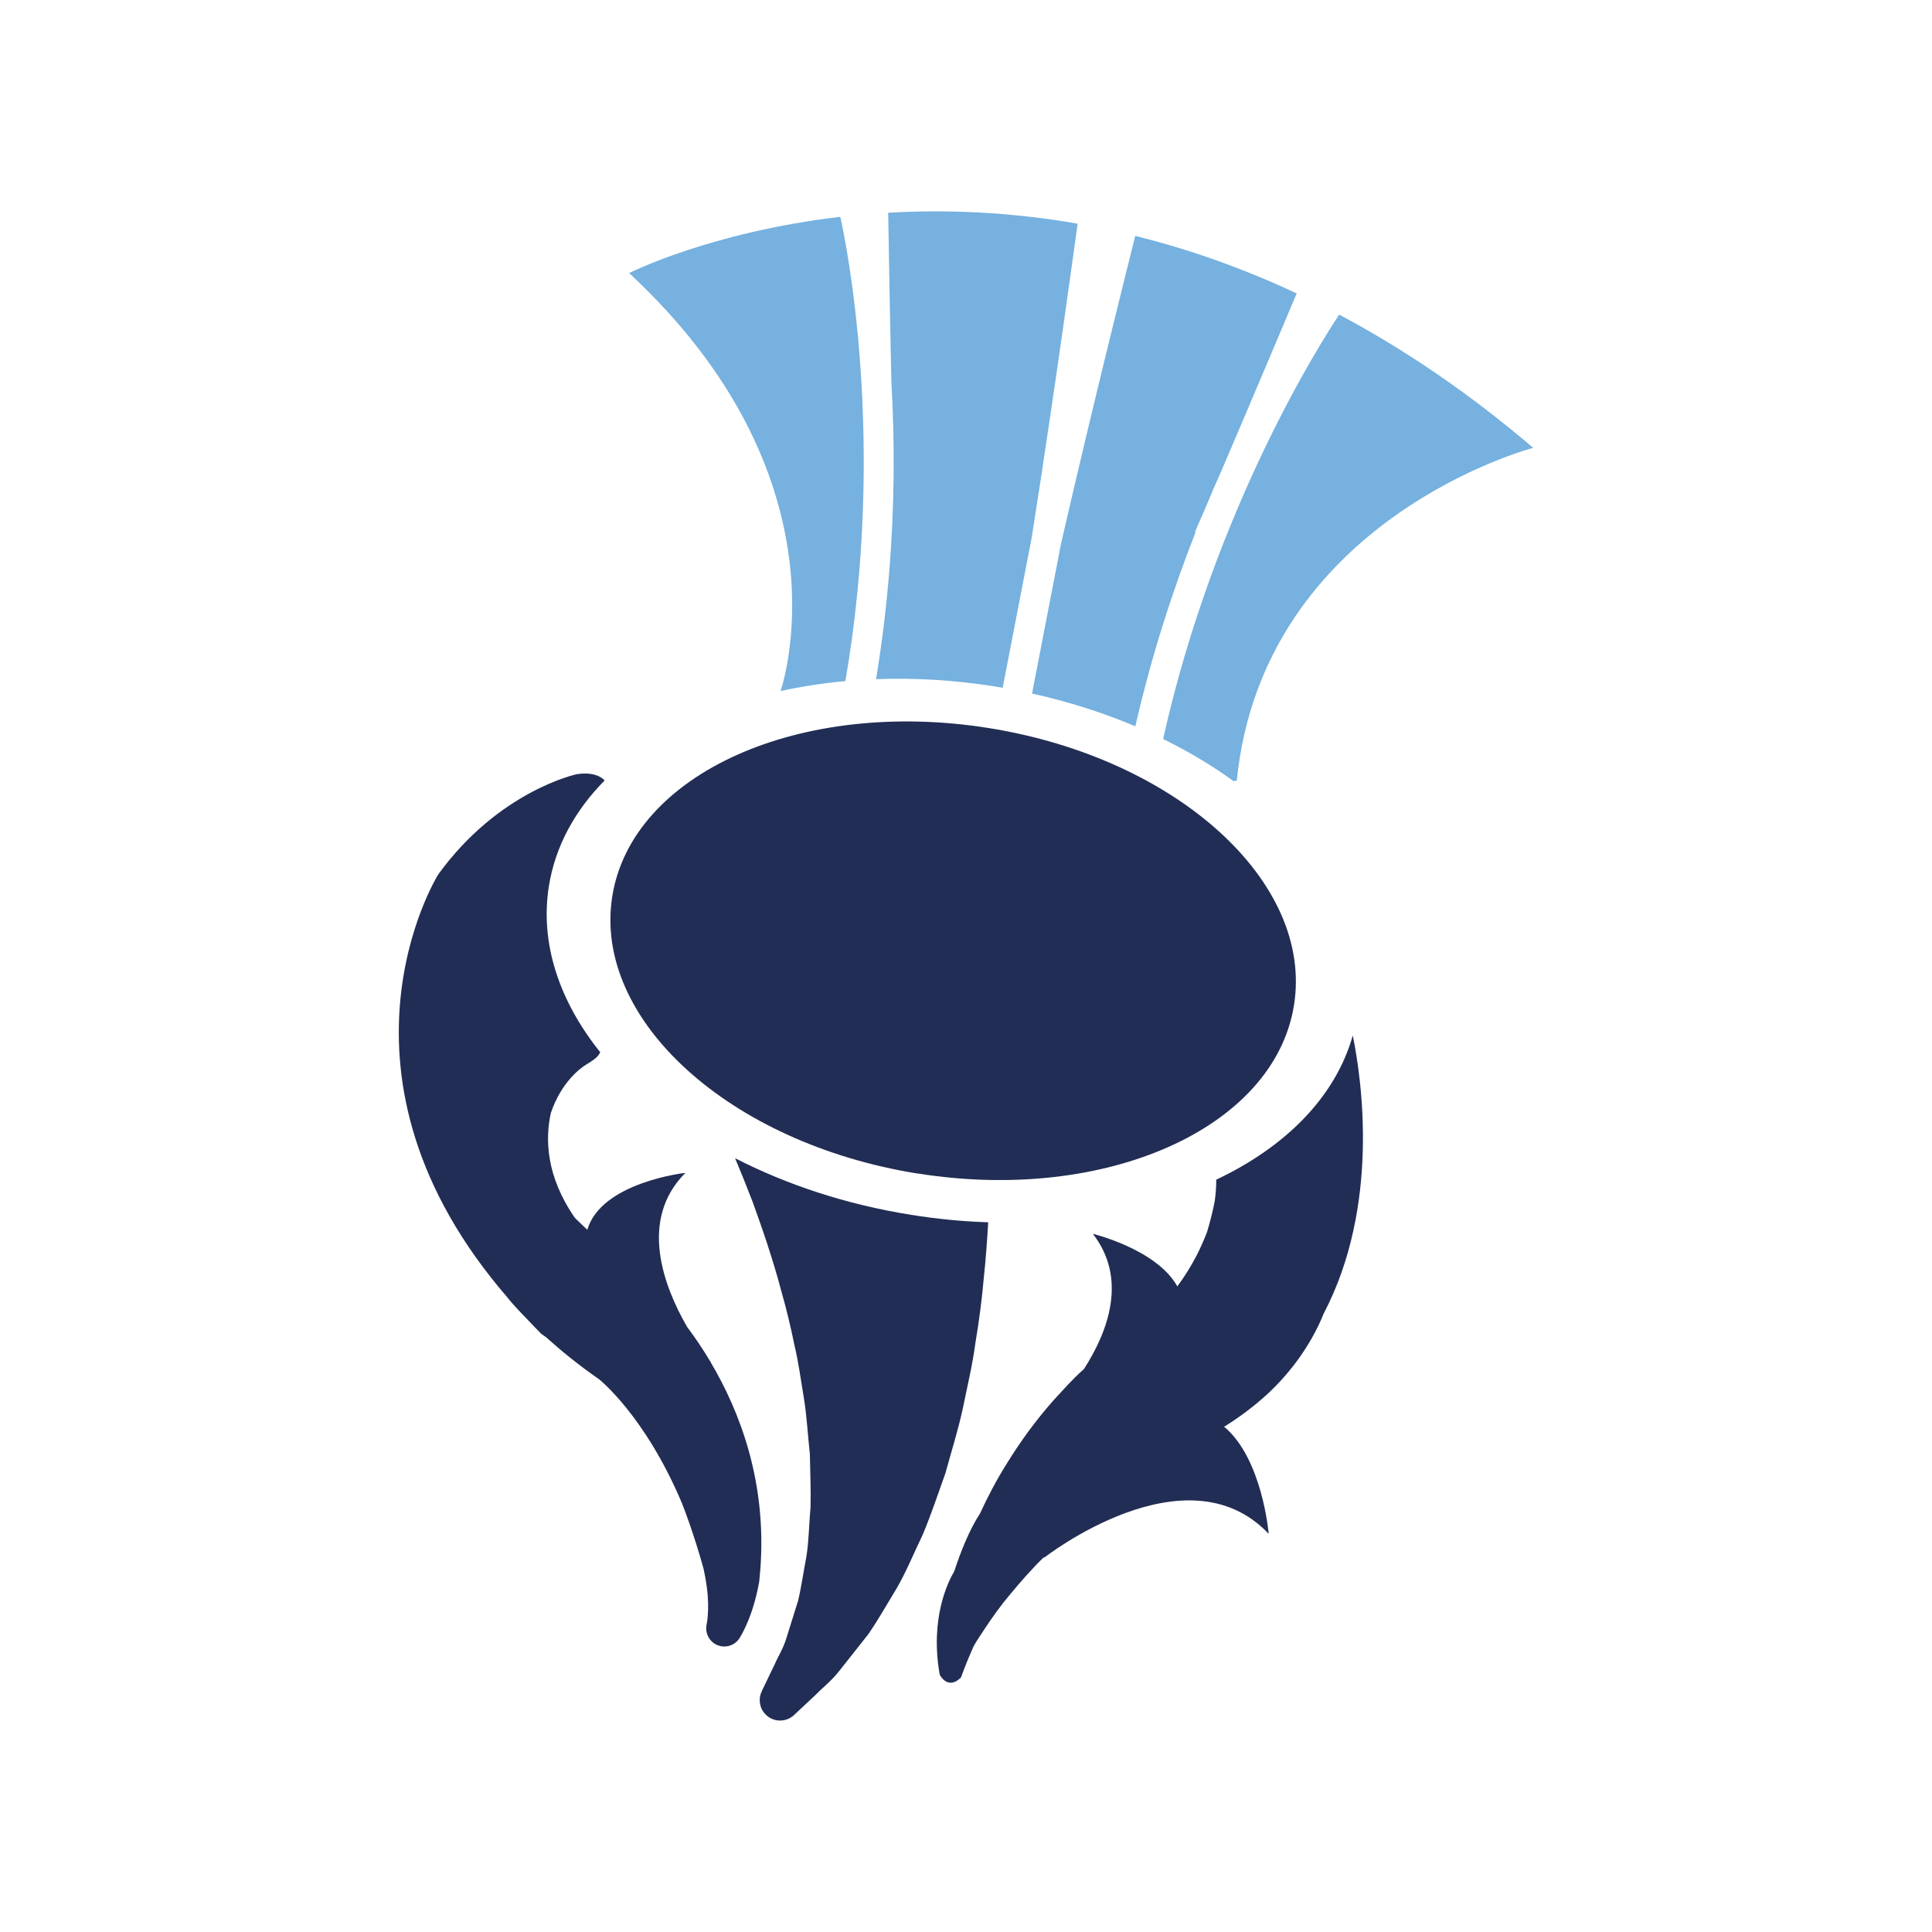 <?xml version="1.0" encoding="UTF-8"?><svg id="Layer_1" xmlns="http://www.w3.org/2000/svg" viewBox="0 0 256 256"><defs><style>.cls-1{fill:#fff;}.cls-2{fill:#212d54;}.cls-3{fill:#76b1df;}</style></defs><rect class="cls-1" y="0" width="256" height="256"/><g><path class="cls-2" d="m121.58,155.49c24.95,3.98,47.28-6,49.88-22.3,2.61-16.3-15.51-32.74-40.45-36.72-24.95-3.98-47.28,6-49.88,22.3-2.6,16.3,15.51,32.74,40.45,36.73"/><path class="cls-2" d="m127.57,186.66c.59-2.87,1.29-5.81,1.67-8.67.48-2.88.86-5.72,1.1-8.47.28-2.61.46-5.14.6-7.56-3.35-.11-6.76-.43-10.22-.99-8.6-1.37-16.5-4-23.32-7.5.69,1.62,1.48,3.58,2.35,5.84,1.24,3.43,2.66,7.51,3.83,11.96.64,2.23,1.19,4.53,1.67,6.9.58,2.38.87,4.76,1.29,7.21.38,2.43.5,4.83.77,7.27.04,2.36.15,4.76.09,7.05-.2,2.23-.22,4.51-.55,6.57-.39,2.02-.67,4.05-1.1,5.84-.55,1.77-1.06,3.39-1.51,4.83-.43,1.48-1.15,2.56-1.59,3.59-.97,2.01-1.52,3.16-1.52,3.16l-.2.43c-.47.98-.31,2.18.47,3.01,1.02,1.09,2.73,1.14,3.82.12,0,0,1.04-.98,2.87-2.69.87-.9,2.16-1.89,3.22-3.28,1.11-1.41,2.37-2.99,3.73-4.72,1.26-1.81,2.42-3.88,3.77-6.09,1.28-2.22,2.28-4.67,3.5-7.22,1.06-2.56,1.98-5.27,2.97-8.06.75-2.77,1.67-5.65,2.29-8.53"/><path class="cls-3" d="m103.43,91.57c2.75-.61,5.63-1.05,8.59-1.32,5.46-31.74.13-57.91-.67-61.52-17.2,2.01-27.99,7.45-27.99,7.45,28.7,26.66,20.8,53.16,20.07,55.39"/><path class="cls-3" d="m116.08,89.99c5.08-.19,10.39.11,15.81.98.33.05.64.11.97.17l3.84-19.87c3.2-20.25,6.04-41.3,6.09-41.63-9.13-1.59-17.6-1.89-25.1-1.45,0,.03.19,11.71.42,22.39.22,3.72.33,7.79.3,12.14,0,.05,0,.11,0,.16v-.02c-.08,8.2-.72,17.41-2.33,27.13"/><path class="cls-3" d="m136.75,91.9c4.85,1.07,9.43,2.54,13.69,4.34,2.17-9.53,5.04-18.25,8.03-25.85l-.18.2c.41-.92.86-1.95,1.34-3.06.75-1.81,1.5-3.56,2.25-5.23,4.18-9.75,9.23-21.75,9.94-23.42-7.37-3.45-14.53-5.92-21.39-7.62-.49,1.92-5.44,21.62-9.83,40.75l-3.85,19.9Z"/><path class="cls-3" d="m163.45,103.49c.26-.03.43-.05.43-.05,3.5-34.76,39.28-44.1,39.28-44.1-8.69-7.41-17.31-13.19-25.71-17.65-2.4,3.6-16.53,25.73-23.33,56.23,3.38,1.66,6.5,3.53,9.33,5.58"/><path class="cls-2" d="m94.14,180.45h.04s-.04-.05-.11-.12c-1-1.68-2.04-3.19-3.04-4.53-3.07-5.33-6.45-14.15-.21-20.39,0,0-11.13,1.22-13,7.54-.55-.52-1.11-1.04-1.64-1.57-3.84-5.53-3.95-10.46-3.19-13.9,1.39-4.11,3.92-5.95,4.67-6.41.07-.04.13-.08.2-.12l.03-.02h0c.54-.33,1-.66,1.25-.92.16-.17.27-.37.4-.57-5.41-6.76-8.02-14.4-6.81-22.02.85-5.3,3.45-10.02,7.39-14.01-.43-.45-1.49-1.17-3.72-.82,0,0-10.31,2.19-18.34,13.29-.32.52-16.29,26.71,9.29,56.17h-.02s.88,1.09,2.55,2.78c.6.63,1.19,1.26,1.83,1.9.21.15.43.3.66.47,1.86,1.68,4.2,3.61,7.01,5.56,0,0,6.08,4.79,10.98,16.42.33.84.65,1.71.97,2.62.65,1.87,1.29,3.87,1.9,6.09,0,.02,0,.03.01.04h0c.18.83.32,1.62.41,2.32.22,1.64.21,2.9.14,3.71-.05.83-.15,1.22-.15,1.22-.23.95.13,2,.99,2.58,1.1.74,2.6.45,3.34-.66,0,0,.38-.57.87-1.65.5-1.09,1.09-2.7,1.54-4.76.08-.35.15-.73.22-1.1.06-.56.11-1.11.15-1.66.86-11.46-2.63-20.77-6.61-27.47"/><path class="cls-2" d="m161.16,156.33c0,.88-.06,1.81-.2,2.82-.47,2.41-1.04,4.14-1.05,4.18-.43,1.11-.91,2.16-1.42,3.16-.74,1.38-1.54,2.69-2.49,3.96-2.74-4.93-11.19-6.96-11.19-6.96,4.63,5.97,2.01,12.95-1.18,17.91-.04.04-.09.08-.13.12-1.47,1.31-2.66,2.69-3.89,4.01-2.39,2.7-4.46,5.56-6.19,8.38-1.41,2.23-2.57,4.48-3.56,6.63-1.41,2.15-2.58,5.11-3.42,7.67-.84,1.42-3.24,6.28-1.92,13.7,0,0,1.04,2.12,2.81.37,0,0,.65-1.85,1.7-4.19.24-.41.51-.85.83-1.33.82-1.25,1.8-2.74,3.05-4.35,1.29-1.59,2.73-3.33,4.43-5.1.31-.34.68-.67,1.01-1-.01.04-.02.11-.02.11,0,0,18.81-14.75,29.78-3.18,0,0-.83-9.98-5.91-14.19,1.75-1.08,3.46-2.33,5.08-3.74,3.46-3.02,6.39-6.97,8.11-11.24,7.49-14.31,5.05-31.03,3.86-36.86-2.3,8.14-8.9,14.76-18.09,19.1"/></g></svg>
